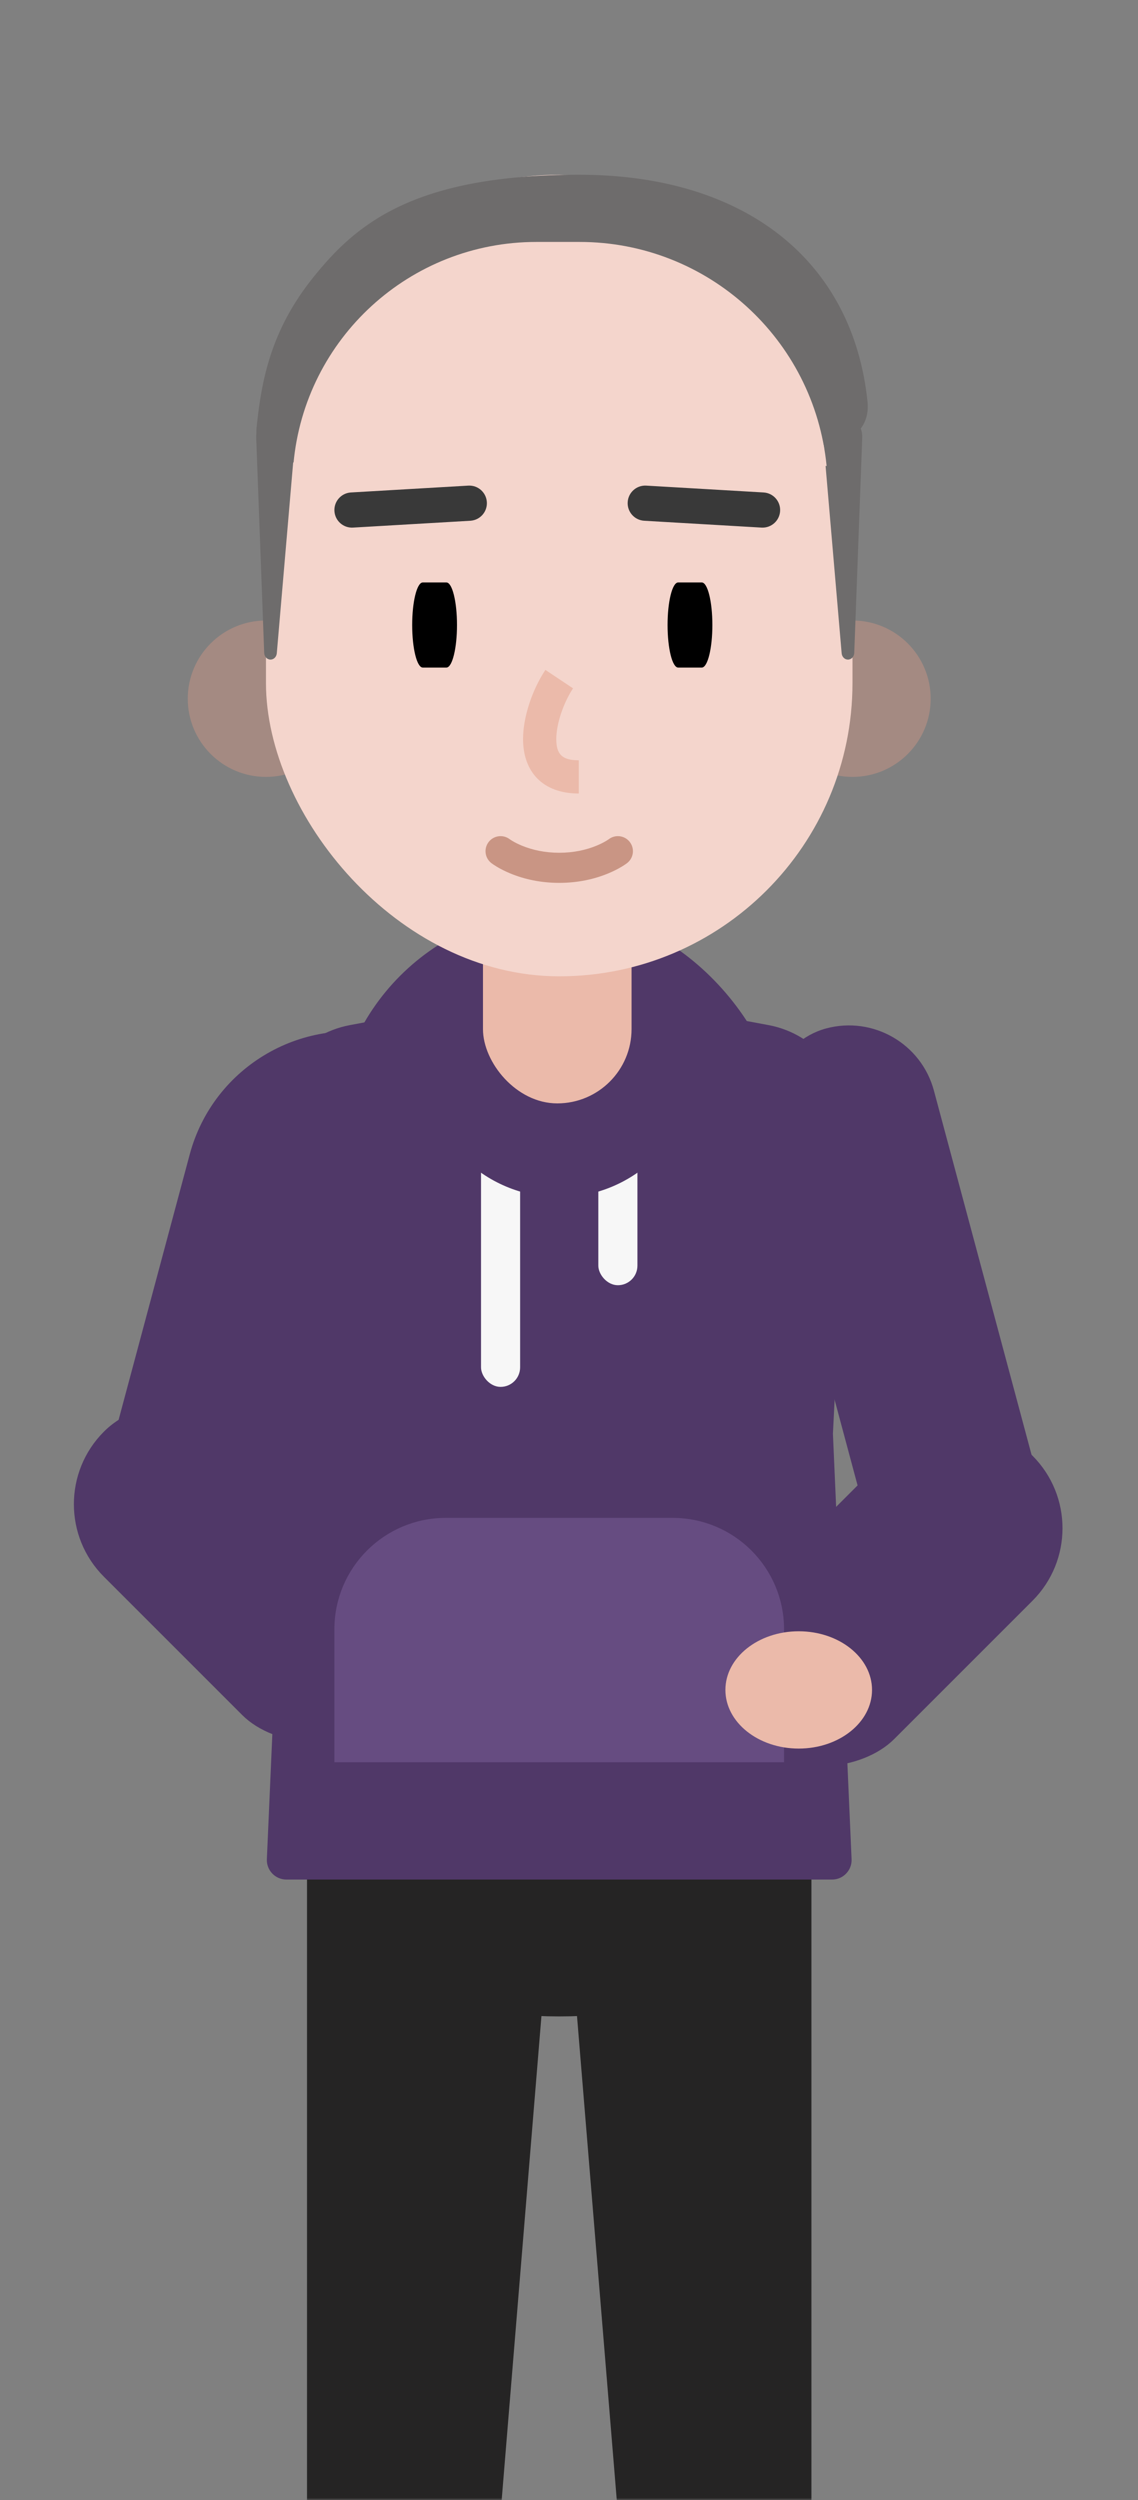 <svg width="254" height="558" viewBox="0 0 254 558" fill="none" xmlns="http://www.w3.org/2000/svg">
<rect x="0" y="0" width="254" height="558" fill="#808080" stroke="none"/>
<mask id="mask0" mask-type="alpha" maskUnits="userSpaceOnUse" x="0" y="0" width="254" height="558">
<rect width="254" height="558" fill="#C4C4C4"/>
</mask>
<g mask="url(#mask0)">
<path d="M156.236 501.109C161.485 501.109 165.75 505.322 165.835 510.55L165.836 510.709V597.982C165.836 603.284 161.538 607.582 156.236 607.582C150.987 607.582 146.722 603.369 146.638 598.141L146.636 597.982V510.709C146.636 505.407 150.934 501.109 156.236 501.109Z" fill="#EBBAAA"/>
<path d="M93.4 501.109C98.649 501.109 102.914 505.322 102.999 510.55L103 510.709V597.982C103 603.284 98.702 607.582 93.4 607.582C88.151 607.582 83.886 603.369 83.801 598.141L83.8 597.982V510.709C83.8 505.407 88.098 501.109 93.4 501.109Z" fill="#EBBAAA"/>
<path d="M124.818 450.055C152.532 450.055 174.999 439.798 174.999 427.145C174.999 414.493 152.532 404.236 124.818 404.236C97.103 404.236 74.636 414.493 74.636 427.145C74.636 439.798 97.103 450.055 124.818 450.055Z" fill="#252424"/>
<path d="M124.382 396.382H181.109V586.636H140.016L124.382 396.382Z" fill="#252424"/>
<path d="M125.254 396.382H68.527V586.636H109.62L125.254 396.382Z" fill="#252424"/>
<rect x="51.945" y="221.837" width="74.182" height="139.636" rx="37.091" transform="rotate(15 51.945 221.837)" fill="#503868"/>
<rect x="74.636" y="203.073" width="100.364" height="207.273" rx="50.182" fill="#503868"/>
<path d="M60.31 251.329C59.768 240.424 67.371 230.797 78.105 228.797L124.818 220.091L171.532 228.797C182.265 230.797 189.868 240.424 189.326 251.329L185.909 320.018L190.073 414.954C190.182 417.437 188.199 419.509 185.713 419.509H63.923C61.438 419.509 59.454 417.437 59.563 414.954L63.727 320.018L60.31 251.329Z" fill="#503868"/>
<rect width="39.273" height="126.545" rx="19.636" transform="matrix(-0.966 0.259 0.259 0.966 203.364 224.455)" fill="#503868"/>
<rect x="7" y="335.728" width="45.818" height="89.454" rx="22.909" transform="rotate(-45 7 335.728)" fill="#503868"/>
<rect width="45.818" height="89.455" rx="22.909" transform="matrix(0.707 0.707 0.707 -0.707 151 371.946)" fill="#503868"/>
<rect x="133.545" y="227.946" width="8.727" height="58.909" rx="4.364" fill="#F7F7F7"/>
<rect x="107.364" y="250.636" width="8.727" height="58.909" rx="4.364" fill="#F7F7F7"/>
<path d="M74.636 363.655C74.636 349.918 85.772 338.782 99.509 338.782H124.818H150.127C163.864 338.782 175 349.918 175 363.655V366.055V393.327H74.636V366.055V363.655Z" fill="#664C81"/>
<path d="M178.273 390.273C187.31 390.273 194.636 384.412 194.636 377.182C194.636 369.952 187.31 364.091 178.273 364.091C169.235 364.091 161.909 369.952 161.909 377.182C161.909 384.412 169.235 390.273 178.273 390.273Z" fill="#EBBAAA"/>
<path d="M124.818 267.218C141.688 267.218 155.364 253.543 155.364 236.673C155.364 219.803 141.688 206.127 124.818 206.127C107.948 206.127 94.273 219.803 94.273 236.673C94.273 253.543 107.948 267.218 124.818 267.218Z" fill="#503868"/>
<rect x="107.8" y="183.873" width="33.164" height="62.4" rx="16.582" fill="#EBBAAA"/>
<path opacity="0.5" d="M190.273 173.401C199.912 173.401 207.727 165.586 207.727 155.946C207.727 146.306 199.912 138.491 190.273 138.491C180.633 138.491 172.818 146.306 172.818 155.946C172.818 165.586 180.633 173.401 190.273 173.401Z" fill="#C99584"/>
<path opacity="0.5" d="M59.364 173.401C49.723 173.401 41.909 165.586 41.909 155.946C41.909 146.306 49.723 138.491 59.364 138.491C69.003 138.491 76.818 146.306 76.818 155.946C76.818 165.586 69.003 173.401 59.364 173.401Z" fill="#C99584"/>
<rect x="59.364" y="39" width="130.909" height="178.909" rx="65.454" fill="#F4D5CC"/>
<path d="M140.568 187.927C141.702 189.396 141.432 191.506 139.963 192.64L139.865 192.715C139.809 192.756 139.744 192.803 139.669 192.855L139.591 192.909C139.35 193.075 139.072 193.254 138.758 193.442C137.896 193.96 136.895 194.469 135.76 194.94C132.571 196.262 128.906 197.051 124.818 197.051C120.73 197.051 117.065 196.262 113.877 194.94C112.741 194.469 111.74 193.96 110.878 193.442C110.616 193.285 110.38 193.135 110.169 192.993L110.046 192.909C109.883 192.797 109.759 192.707 109.673 192.64C108.205 191.506 107.934 189.396 109.069 187.927C110.18 186.49 112.226 186.2 113.689 187.254L113.807 187.34L113.854 187.373C113.982 187.461 114.142 187.564 114.335 187.68C114.922 188.032 115.629 188.392 116.45 188.733C118.853 189.729 121.651 190.331 124.818 190.331C127.985 190.331 130.783 189.729 133.186 188.733C134.007 188.392 134.714 188.032 135.301 187.68L135.517 187.547C135.584 187.505 135.645 187.465 135.702 187.427L135.855 187.323C137.323 186.188 139.433 186.459 140.568 187.927Z" fill="#C99584"/>
<path d="M192.451 97.685C192.552 94.949 190.571 92.673 188.091 92.673C185.518 92.673 183.504 95.114 183.747 97.94L187.856 145.81C187.925 146.611 188.532 147.219 189.258 147.219C190.016 147.219 190.635 146.561 190.668 145.73L192.451 97.685Z" fill="#6E6C6C"/>
<path d="M57.186 97.685C57.084 94.949 59.066 92.673 61.545 92.673C64.118 92.673 66.132 95.114 65.889 97.94L61.781 145.81C61.712 146.611 61.104 147.219 60.379 147.219C59.62 147.219 59.001 146.561 58.968 145.73L57.186 97.685Z" fill="#6E6C6C"/>
<path d="M156.632 130C157.94 130 159 134.253 159 139.5C159 144.653 157.977 148.848 156.701 148.996L156.632 149H151.368C150.06 149 149 144.747 149 139.5C149 134.347 150.023 130.152 151.299 130.004L151.368 130H156.632Z" fill="black"/>
<path d="M99.632 130C100.94 130 102 134.253 102 139.5C102 144.653 100.977 148.848 99.701 148.996L99.632 149H94.368C93.06 149 92 144.747 92 139.5C92 134.347 93.023 130.152 94.299 130.004L94.368 130H99.632Z" fill="black"/>
<path d="M140.097 112.081C140.221 109.954 142.016 108.322 144.131 108.384L144.247 108.389L170.428 109.916C172.594 110.042 174.247 111.9 174.12 114.065C173.996 116.192 172.202 117.824 170.087 117.762L169.971 117.757L143.789 116.23C141.624 116.104 139.971 114.246 140.097 112.081Z" fill="#393939"/>
<path d="M104.516 108.389C106.682 108.262 108.539 109.915 108.666 112.081C108.79 114.207 107.198 116.037 105.089 116.221L104.974 116.23L78.792 117.757C76.627 117.883 74.769 116.23 74.643 114.065C74.519 111.939 76.111 110.109 78.219 109.924L78.335 109.916L104.516 108.389Z" fill="#393939"/>
<path d="M121.732 149.524L127.904 153.639C125.806 156.786 124.164 161.509 124.164 164.945C124.164 168.259 125.36 169.652 129.023 169.69L129.182 169.691V177.109C121.09 177.109 116.745 172.221 116.745 164.945C116.745 160.017 118.796 154.034 121.579 149.756L121.732 149.524Z" fill="#EBBAAA"/>
<path d="M126.425 83.161C121.189 83.161 103.556 80.878 98.935 80.012C94.313 79.145 75.588 78.272 78.208 92.454C80.827 106.636 56.171 106.2 57.261 95.509C58.352 84.818 60.46 73.691 69.916 61.909C79.373 50.127 92.169 39 129.262 39C166.353 39 190.352 58.2 193.625 89.618C195.16 104.36 166.828 101.4 170.279 88.091C173.729 74.782 149.334 80.012 149.334 80.012C149.334 80.012 131.661 83.161 126.425 83.161Z" fill="#6E6C6C"/>
<path d="M65.5 103.5C68.049 75.466 91.554 54 119.704 54H129.377C157.88 54 181.729 75.632 184.5 104L65.5 103.5Z" fill="#F4D5CC"/>
</g>
</svg>
